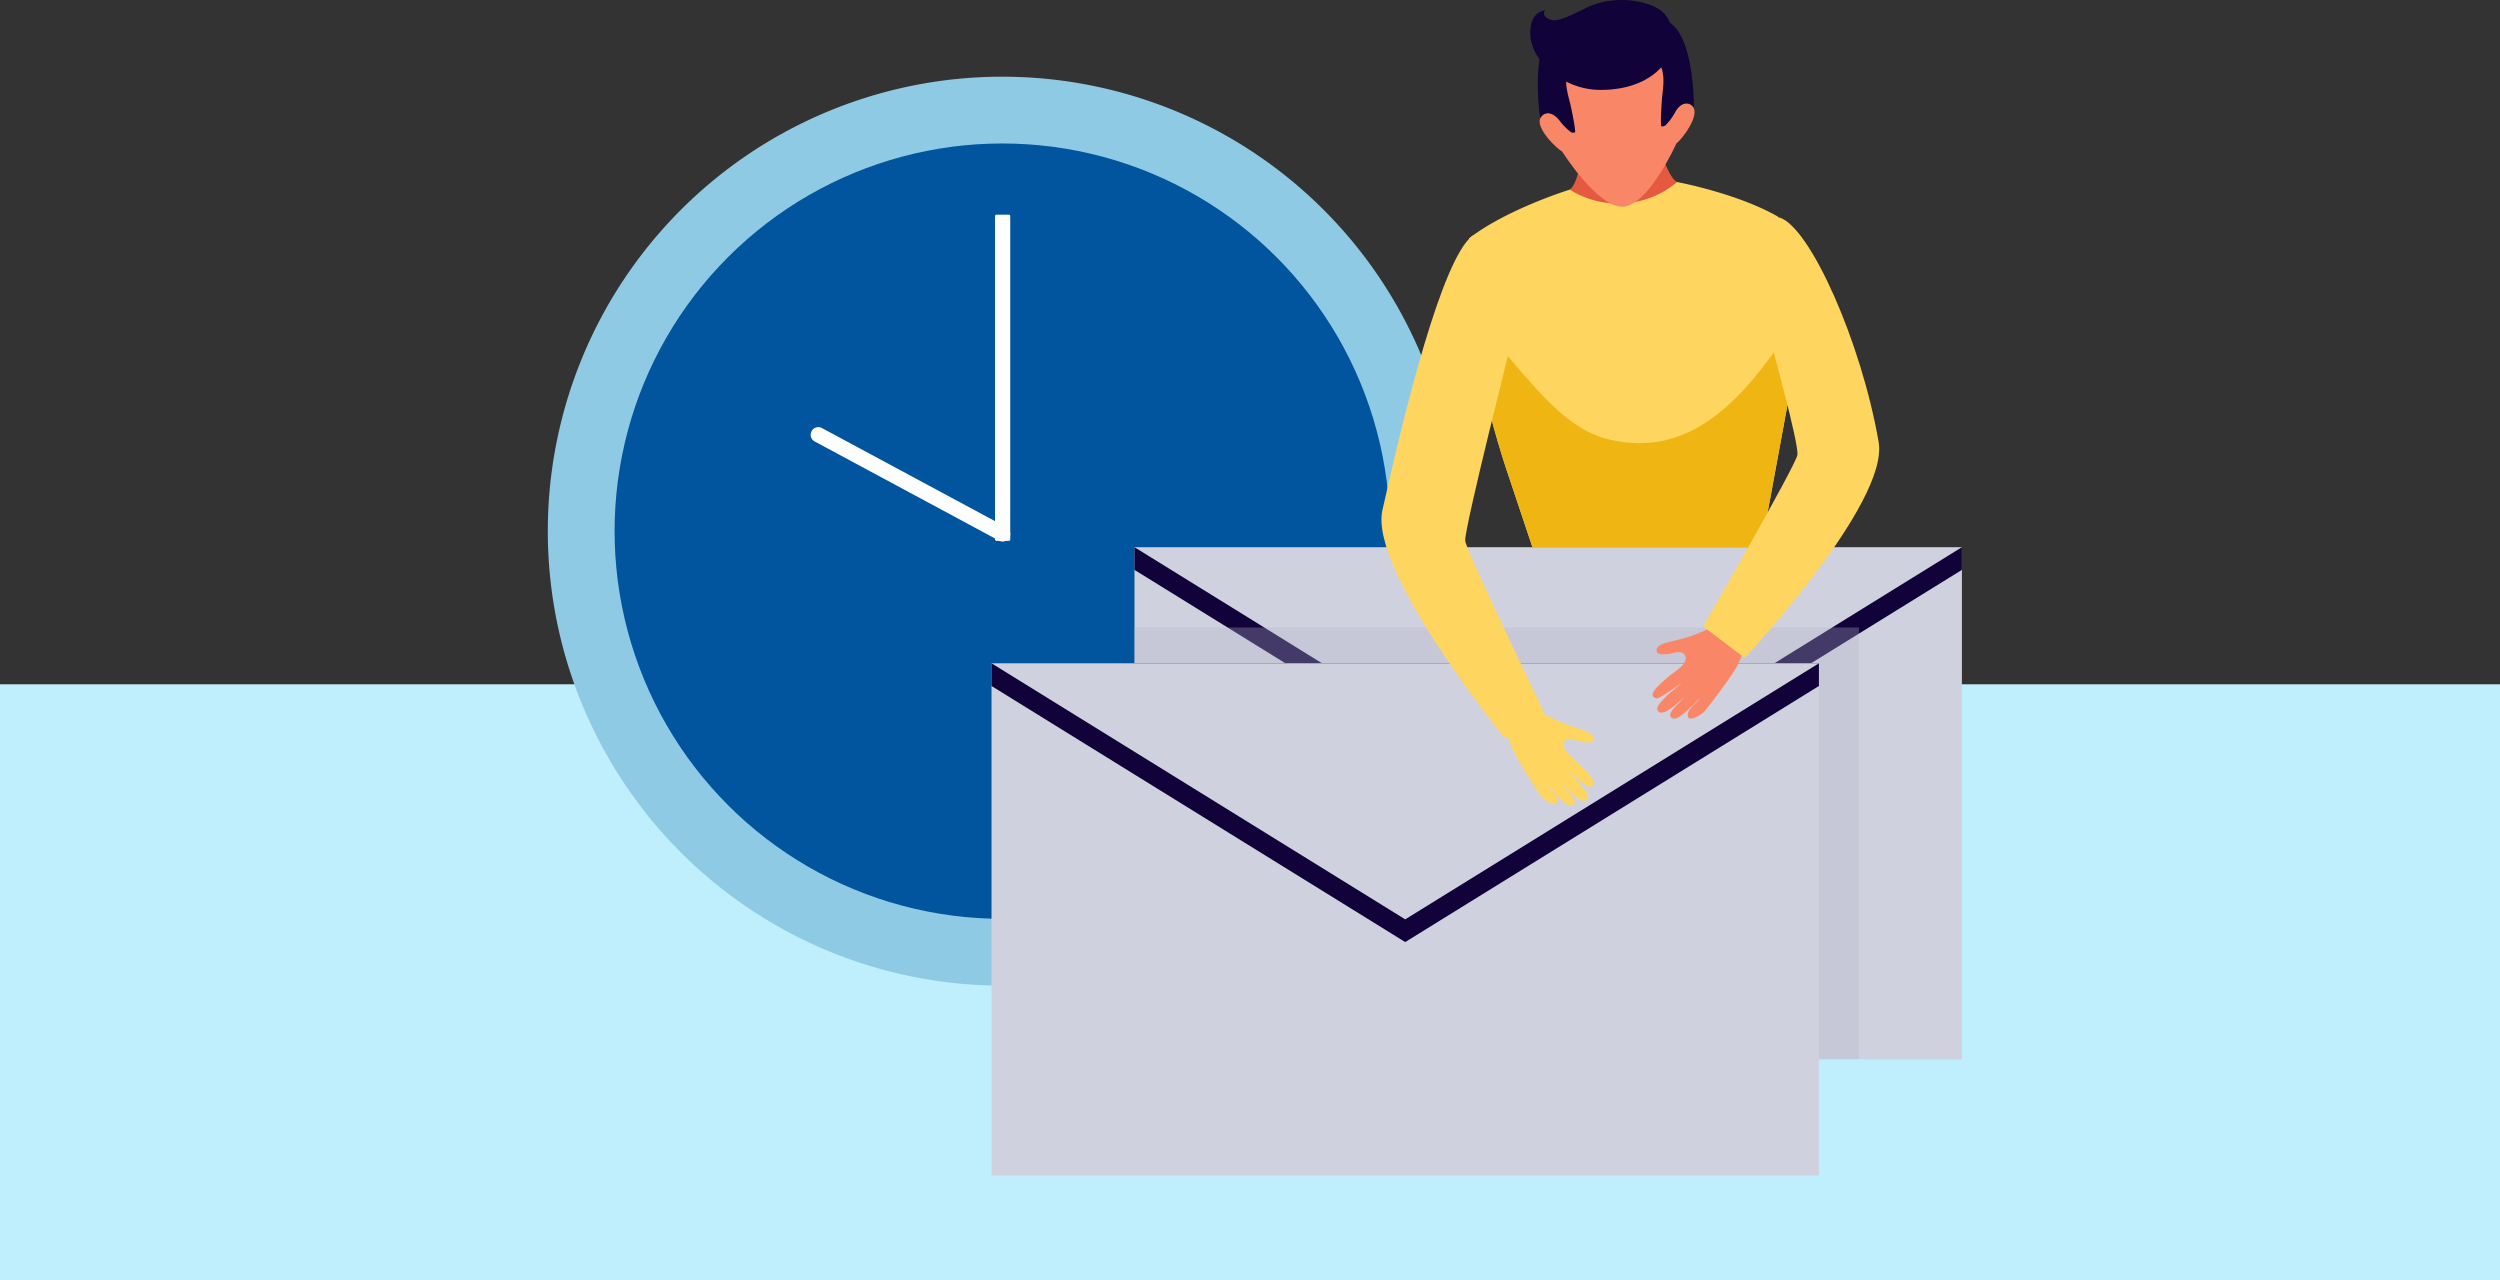 <svg xmlns="http://www.w3.org/2000/svg" width="820" height="419.926" viewBox="0 0 820 419.926">
  <rect x="0" y="0" width="820" height="419.926" fill="#333333" stroke="none"/>
  <g id="Grupo_58575" data-name="Grupo 58575" transform="translate(-509 -1645.619)">
    <rect id="dylan-shaw-UxyWwU6n_ts-unsplash" width="820" height="195.482" transform="translate(509 1870.063)" fill="#bfeffc"/>
    <g id="Grupo_57355" data-name="Grupo 57355" transform="translate(262.654 1290.926)">
      <g id="Grupo_57349" data-name="Grupo 57349" transform="translate(422.346 376.17)">
        <path id="Trazado_105312" data-name="Trazado 105312" d="M149.062,0A149.062,149.062,0,1,1,0,149.062,149.062,149.062,0,0,1,149.062,0Z" transform="translate(3.68 3.68)" fill="#8ecae4"/>
        <circle id="Elipse_4201" data-name="Elipse 4201" cx="127.154" cy="127.154" r="127.154" transform="translate(0 247.641) rotate(-76.853)" fill="#01549e"/>
        <g id="Grupo_57348" data-name="Grupo 57348" transform="translate(89.897 48.935)">
          <rect id="Rectángulo_5927" data-name="Rectángulo 5927" width="5.001" height="107.001" rx="0.458" transform="translate(60.465)" fill="#fefefe"/>
          <path id="Trazado_103391" data-name="Trazado 103391" d="M504.162,416.826l-.027.043a2.475,2.475,0,0,1-3.354,1l-60.488-32.539a2.483,2.483,0,0,1-1-3.359l.027-.043a2.469,2.469,0,0,1,3.354-1l60.488,32.54A2.475,2.475,0,0,1,504.162,416.826Z" transform="translate(-438.991 -310.951)" fill="#fefefe"/>
        </g>
      </g>
      <g id="Grupo_57352" data-name="Grupo 57352" transform="translate(571.564 534.17)">
        <g id="Grupo_57350" data-name="Grupo 57350" transform="translate(46.896)">
          <rect id="Rectángulo_5928" data-name="Rectángulo 5928" width="271.386" height="167.982" fill="#d0d1de"/>
          <path id="Trazado_103392" data-name="Trazado 103392" d="M594.351,479.36,730.044,395.37v-7.445H458.658v7.445Z" transform="translate(-458.658 -387.925)" fill="#110239"/>
          <path id="Trazado_103393" data-name="Trazado 103393" d="M594.351,471.915l-135.693-83.99H730.044Z" transform="translate(-458.658 -387.925)" fill="#d0d1de"/>
        </g>
        <path id="Trazado_103394" data-name="Trazado 103394" d="M458.658,534.442h237.6V392.8h-237.6Z" transform="translate(-411.762 -366.46)" fill="#b1b3c8" opacity="0.32" style="mix-blend-mode: multiply;isolation: isolate"/>
        <g id="Grupo_57351" data-name="Grupo 57351" transform="translate(0 38.082)">
          <rect id="Rectángulo_5929" data-name="Rectángulo 5929" width="271.386" height="167.982" fill="#d0d1de"/>
          <path id="Trazado_103395" data-name="Trazado 103395" d="M585.668,486.412l135.692-83.991v-7.444H449.975v7.445Z" transform="translate(-449.975 -394.976)" fill="#110239"/>
          <path id="Trazado_103396" data-name="Trazado 103396" d="M585.668,478.967,449.975,394.976H721.361Z" transform="translate(-449.975 -394.976)" fill="#d0d1de"/>
        </g>
      </g>
      <path id="Trazado_103397" data-name="Trazado 103397" d="M491.984,361.733l9.727-.686,9.721-.686s4.666,26.3,9.965,29.094c0,0,8.463,30.86-15.4,32.54-28.872,2.036-19.8-30.06-19.8-30.06C491.05,388.423,491.984,361.733,491.984,361.733Z" transform="translate(275.043 24.944)" fill="#e45940"/>
      <path id="Trazado_103398" data-name="Trazado 103398" d="M575.064,485.607l10.548-57.2c-1.464-25.821-4.985-51.28-4.985-51.28-13.518-7.745-33.133-11.374-33.133-11.374l-.167.14a29.91,29.91,0,0,1-34.818,2.473l-.216-.135s-20.712,6.416-33.015,15.981a133.373,133.373,0,0,0,1.6,32.593,297.454,297.454,0,0,0,10.845,43.854l8.349,24.951Z" transform="translate(248.946 48.651)" fill="#fed55f"/>
      <path id="Trazado_103399" data-name="Trazado 103399" d="M574.334,448.856l10.548-57.2c-.3-5.385-.373-10.65-.3-15.641-14.917,22.451-32.469,44.41-60.769,37.243-17.45-4.418-29.25-25.783-41.969-36.811-.934-.8-1.852-1.572-2.765-2.344.438,2.258.87,4.618,1.275,7.064a280.411,280.411,0,0,0,10.672,42.849l8.312,24.843Z" transform="translate(249.677 85.401)" fill="#efb613"/>
      <g id="Grupo_57353" data-name="Grupo 57353" transform="translate(750.749 360.93)">
        <path id="Trazado_103400" data-name="Trazado 103400" d="M483.751,386.765c2.473-3.289,6.043,1.2,6.043,1.2s-5.682-17.207-1.777-25.205,18.611-4.963,18.611-4.963,14.139-5.061,19.129,2.306,1.772,25.205,1.772,25.205,2.905-4.947,5.817-2.036-3.678,11.233-5.228,12.287c0,0-9.014,20.139-17.369,20.728s-20.1-18.087-20.1-18.087C488.962,397.366,481.272,390.054,483.751,386.765Z" transform="translate(-482.67 -354.736)" fill="#f88667"/>
        <path id="Trazado_103401" data-name="Trazado 103401" d="M488.358,365.593s11.05,1.15,12.676,6.924c.788,2.808.362,5.941.032,8.787-.173,1.507-.659,9.559-.254,9.721a1.677,1.677,0,0,0,1.4-.346,19.757,19.757,0,0,0,3.376-4.715c1.863-3.181,4.877-2.884,5.871-1.021,0,0,.405-28.932-11.7-29.094S488.358,365.593,488.358,365.593Z" transform="translate(-460.279 -355.848)" fill="#110239"/>
        <path id="Trazado_103402" data-name="Trazado 103402" d="M504.124,364.49s-10.78,2.69-11.585,8.641c-.383,2.889.481,5.925,1.2,8.7.378,1.474,1.987,9.376,1.609,9.6a1.681,1.681,0,0,1-1.431-.146,19.844,19.844,0,0,1-4-4.2c-2.29-2.884-5.234-2.171-5.957-.189,0,0-4.45-28.586,7.507-30.444S504.124,364.49,504.124,364.49Z" transform="translate(-483.153 -354.248)" fill="#110239"/>
      </g>
      <path id="Trazado_103403" data-name="Trazado 103403" d="M505.648,417.643c-.88,1.637-4.963,3.9-3.78,6.319.594,1.21,4.288-.94,5.141-1.874,1.2-1.312,9.678-12.362,11.136-15.63,1.145-2.56,2.22-5.055,3.457-7.383a38.291,38.291,0,0,1-7.021-6.643c-3.986,1.453-8.263,3.57-12.179,4.92-2.1.719-4.375,1.156-6.5,1.75-1.34.378-4.169.853-4.429,2.587-.291,1.9,2.544,1.566,3.662,1.437,1.615-.189,4.656-1.469,5.628.448,1.421,2.776-3.78,5.439-5.59,7.107-1.68,1.544-7.756,6.232-3.656,6.988.859.157,7.145-4.407,8.117-5-.205.221-4.272,3.554-4.477,3.791-1.08,1.231-4.126,3.732-3.4,5.147,1.566,3.035,8.392-4.067,9.419-5.006l-2.6,2.808c-2.2,2.112-3.619,3.932-1.982,4.79C498.659,425.279,503.628,419.4,505.648,417.643Z" transform="translate(298.277 166.08)" fill="#f88667"/>
      <path id="Trazado_103404" data-name="Trazado 103404" d="M493.193,502.053l13.626,10.359s47.408-50.767,43.946-70.8c-5.682-32.912-22.478-70.436-32.437-73.639-4.137-1.329-8.868,15.473-3.365,39.22,0,0,9.765,34.981,9.143,38.637S493.193,502.053,493.193,502.053Z" transform="translate(311.78 58.101)" fill="#fed55f"/>
      <g id="Grupo_57354" data-name="Grupo 57354" transform="translate(699.459 431.814)">
        <path id="Trazado_103405" data-name="Trazado 103405" d="M495.39,423.324c.74,1.7,4.623,4.3,3.251,6.611-.691,1.156-4.2-1.291-4.974-2.29-1.085-1.41-8.63-13.113-9.813-16.489-.929-2.646-1.8-5.222-2.841-7.648a38.088,38.088,0,0,0,7.539-6.038c3.856,1.771,7.95,4.234,11.741,5.9,2.031.891,4.261,1.518,6.324,2.279,1.307.486,4.088,1.194,4.207,2.944.13,1.917-2.668,1.35-3.77,1.129-1.593-.319-4.521-1.842-5.644-.016-1.642,2.657,3.321,5.736,4.99,7.545,1.545,1.674,7.215,6.848,3.068,7.264-.87.086-6.756-4.974-7.685-5.644.189.238,3.969,3.894,4.159,4.148.972,1.312,3.8,4.056,2.96,5.406-1.809,2.895-8.031-4.742-8.976-5.757l2.36,3.008c2.02,2.285,3.284,4.218,1.582,4.931C501.73,431.512,497.258,425.247,495.39,423.324Z" transform="translate(-441.28 -243.559)" fill="#fed55f"/>
        <path id="Trazado_103406" data-name="Trazado 103406" d="M526.923,525.342l-12.881,8.582s-44.491-54.839-40.079-74.687c7.242-32.577,19.561-82.41,29.52-90.036,3.451-2.647,14.512,18.249,13.691,31.3,0,0-16.483,65.073-16.04,68.751S526.923,525.342,526.923,525.342Z" transform="translate(-473.656 -368.973)" fill="#fed55f"/>
      </g>
      <path id="Trazado_103407" data-name="Trazado 103407" d="M528.883,364.383s.243-4.418-4.785-7.156-15.036-3.964-22.964,0-10.332,4.861-12.643,3.537-.848-2.641-.848-2.641-5.19-.049-4.942,8,10.154,18.06,23.088,18.06C525.545,384.187,531.94,370.378,528.883,364.383Z" transform="translate(265.569 0)" fill="#110239"/>
    </g>
  </g>
</svg>
